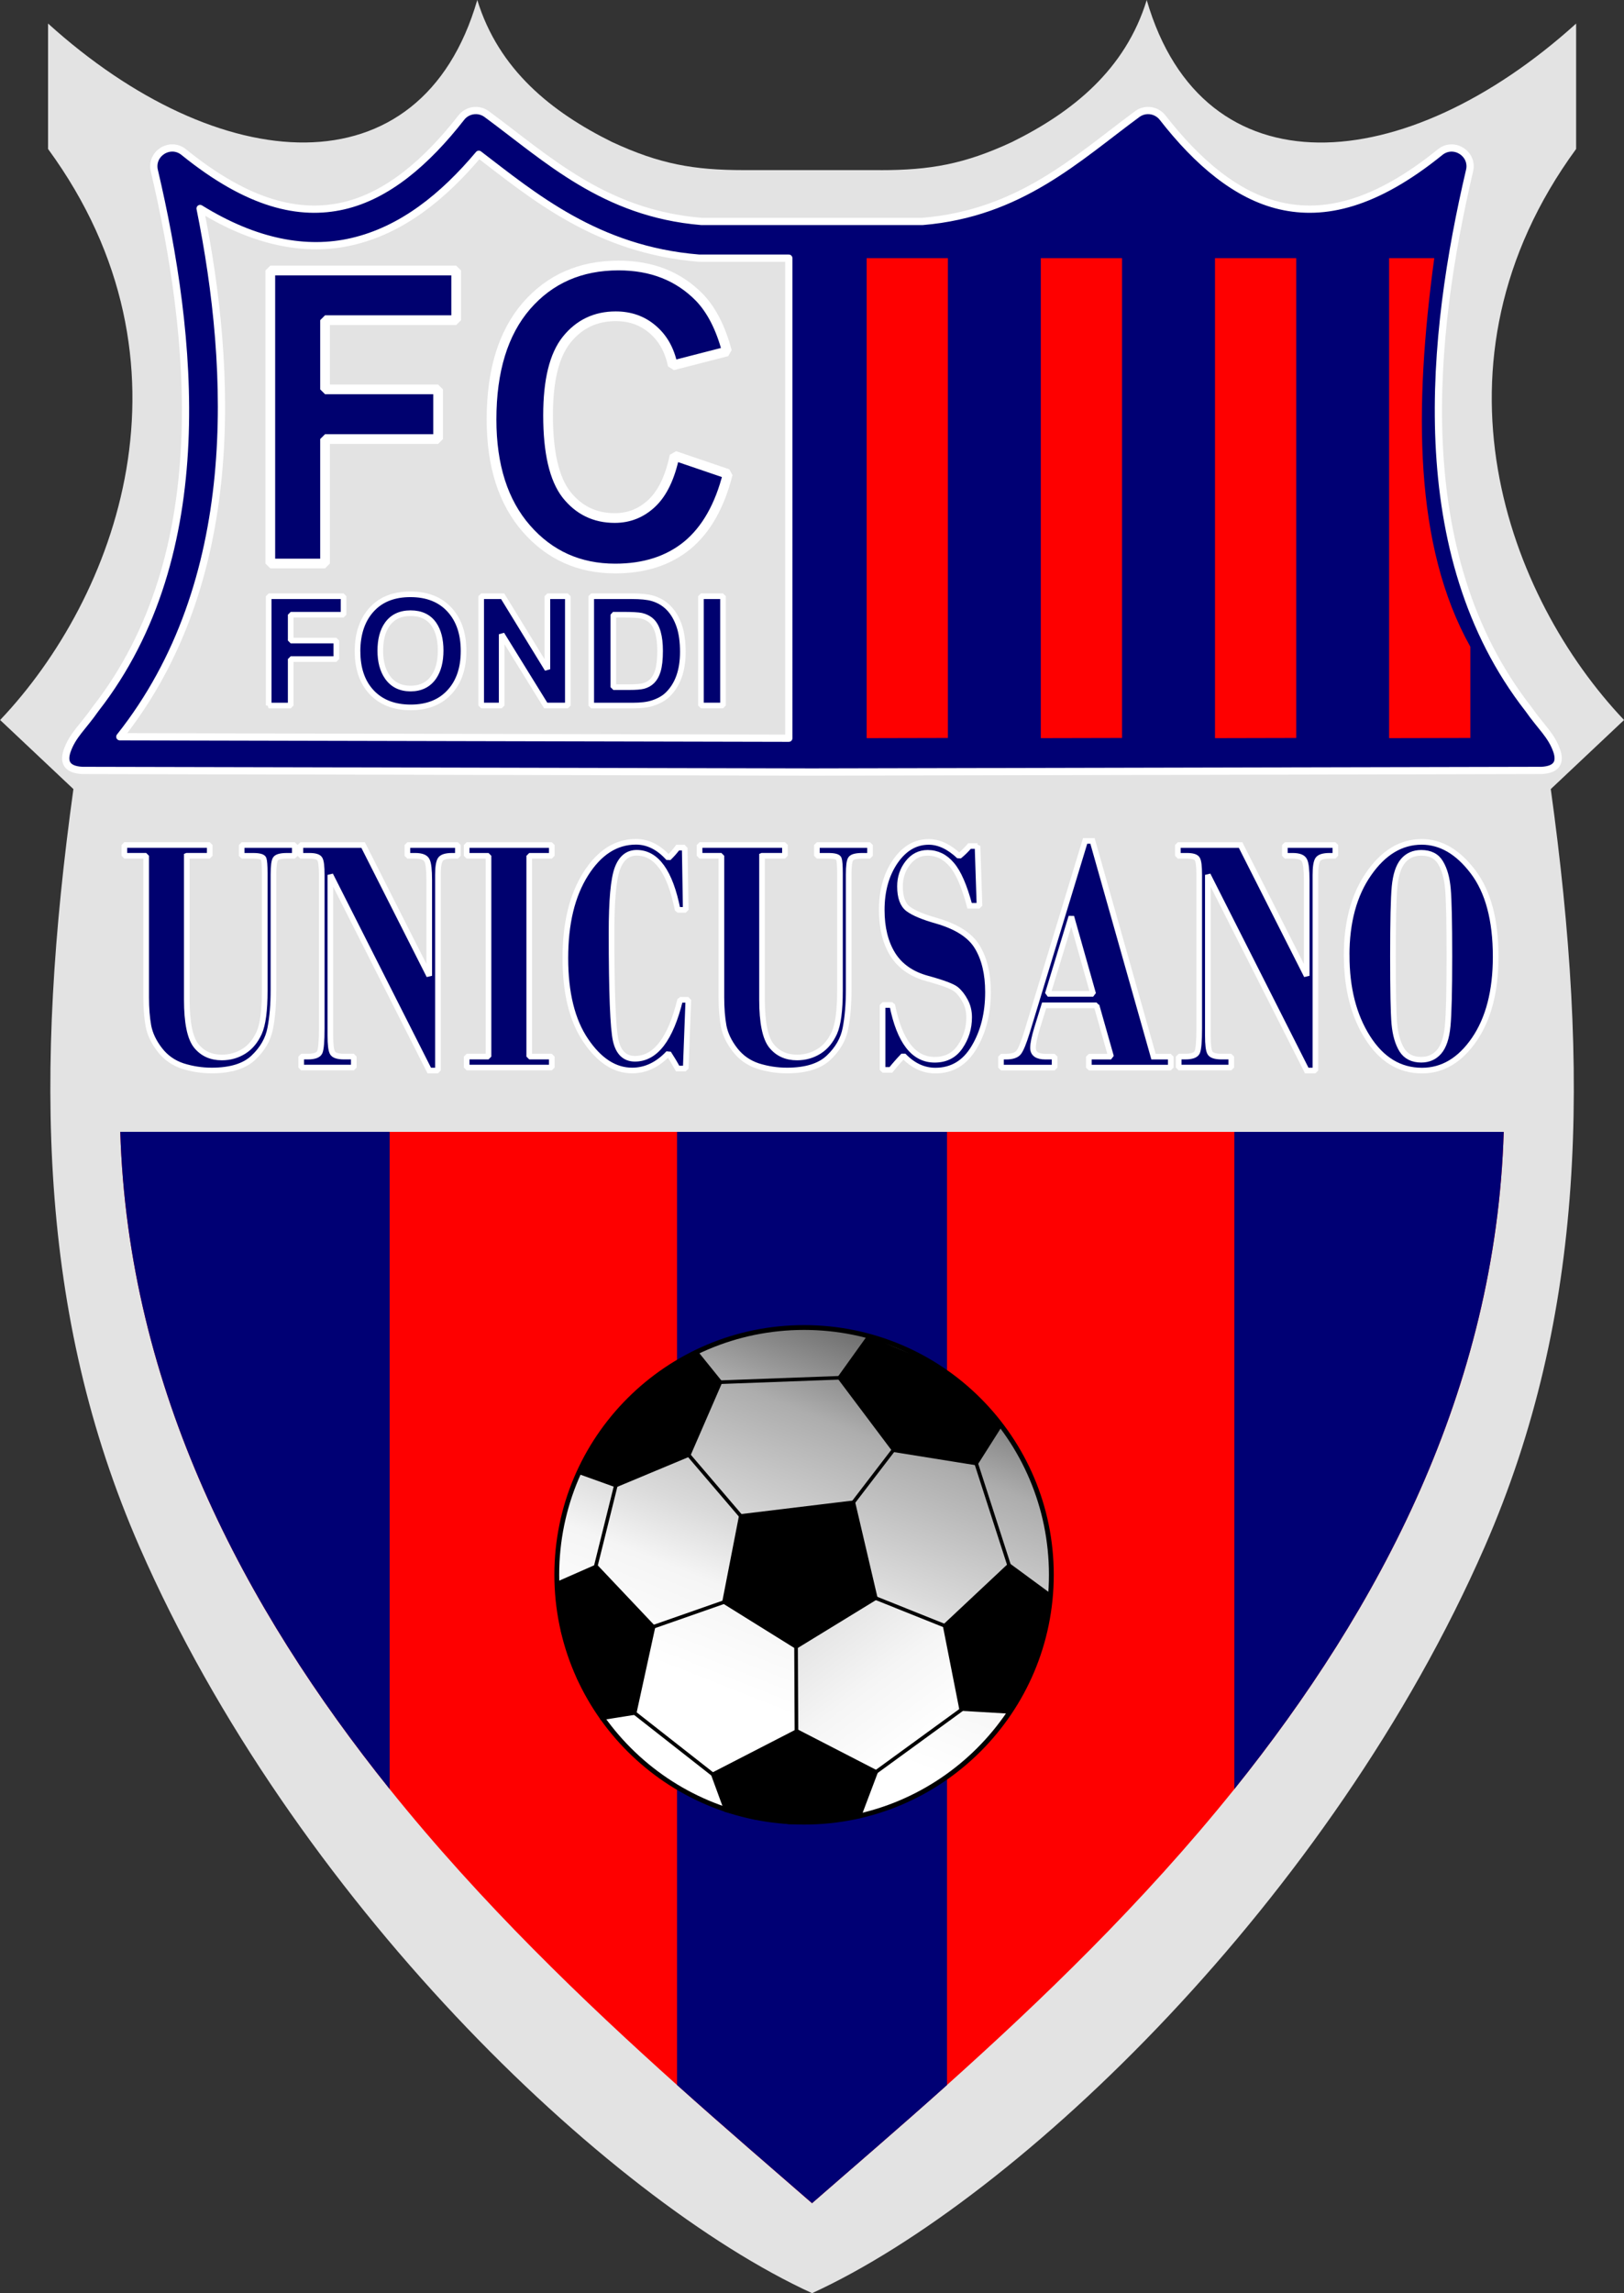 <?xml version="1.0" encoding="UTF-8"?>
<svg id="Layer_2" data-name="Layer 2" xmlns="http://www.w3.org/2000/svg" xmlns:xlink="http://www.w3.org/1999/xlink" viewBox="0 0 354.18 500">
  <rect x="0" y="0" width="354.18" height="500" fill="#333333" stroke="none"/>
  <defs>
    <style>
      .cls-1 {
        stroke-width: 1.05px;
      }

      .cls-1, .cls-2, .cls-3, .cls-4 {
        fill: none;
      }

      .cls-1, .cls-3 {
        stroke-miterlimit: 3.37;
      }

      .cls-1, .cls-3, .cls-4 {
        stroke: #000;
      }

      .cls-5 {
        clip-path: url(#clippath);
      }

      .cls-2, .cls-6, .cls-7, .cls-8, .cls-9, .cls-10, .cls-11, .cls-12 {
        stroke-width: 0px;
      }

      .cls-3, .cls-4 {
        stroke-width: .79px;
      }

      .cls-6 {
        fill: url(#linear-gradient);
      }

      .cls-13, .cls-14, .cls-15, .cls-16 {
        stroke: #fff;
      }

      .cls-13, .cls-15 {
        stroke-linejoin: round;
        stroke-width: 1.58px;
      }

      .cls-13, .cls-15, .cls-7, .cls-8, .cls-9 {
        fill-rule: evenodd;
      }

      .cls-13, .cls-9 {
        fill: #e3e3e3;
      }

      .cls-17 {
        clip-path: url(#clippath-1);
      }

      .cls-18 {
        clip-path: url(#clippath-4);
      }

      .cls-19 {
        clip-path: url(#clippath-3);
      }

      .cls-20 {
        clip-path: url(#clippath-2);
      }

      .cls-21 {
        clip-path: url(#clippath-7);
      }

      .cls-22 {
        clip-path: url(#clippath-8);
      }

      .cls-23 {
        clip-path: url(#clippath-6);
      }

      .cls-24 {
        clip-path: url(#clippath-5);
      }

      .cls-25 {
        clip-path: url(#clippath-9);
      }

      .cls-14 {
        stroke-width: 2.12px;
      }

      .cls-14, .cls-16 {
        fill: #00016f;
        stroke-miterlimit: 1.27;
      }

      .cls-26 {
        clip-path: url(#clippath-20);
      }

      .cls-27 {
        clip-path: url(#clippath-21);
      }

      .cls-28 {
        clip-path: url(#clippath-14);
      }

      .cls-29 {
        clip-path: url(#clippath-13);
      }

      .cls-30 {
        clip-path: url(#clippath-12);
      }

      .cls-31 {
        clip-path: url(#clippath-10);
      }

      .cls-32 {
        clip-path: url(#clippath-15);
      }

      .cls-33 {
        clip-path: url(#clippath-17);
      }

      .cls-34 {
        clip-path: url(#clippath-16);
      }

      .cls-35 {
        clip-path: url(#clippath-19);
      }

      .cls-36 {
        clip-path: url(#clippath-11);
      }

      .cls-37 {
        clip-path: url(#clippath-18);
      }

      .cls-15, .cls-7 {
        fill: #000074;
      }

      .cls-8 {
        fill: #fe0000;
      }

      .cls-10 {
        fill: url(#linear-gradient-2);
      }

      .cls-16 {
        stroke-width: 1.23px;
      }

      .cls-4 {
        stroke-linecap: square;
        stroke-miterlimit: 1.75;
      }

      .cls-12 {
        fill: #fff;
      }
    </style>
    <clipPath id="clippath">
      <rect class="cls-2" x="25.49" y="183.18" width="300.27" height="261.86"/>
    </clipPath>
    <clipPath id="clippath-1">
      <path class="cls-2" d="m175.36,289.45c29.78,0,53.93,24.14,53.93,53.92s-24.14,53.93-53.93,53.93-53.93-24.14-53.93-53.93,24.14-53.92,53.93-53.92"/>
    </clipPath>
    <clipPath id="clippath-2">
      <path class="cls-2" d="m175.36,289.45c29.78,0,53.93,24.14,53.93,53.92s-24.14,53.93-53.93,53.93-53.93-24.14-53.93-53.93,24.14-53.92,53.93-53.92"/>
    </clipPath>
    <clipPath id="clippath-3">
      <rect class="cls-2" x="121.44" y="289.45" width="107.85" height="107.85"/>
    </clipPath>
    <linearGradient id="linear-gradient" x1="-536.83" y1="89.8" x2="-535.47" y2="87.23" gradientTransform="translate(-7281.11 -16817.86) rotate(-125.15) scale(34.16 -42.43)" gradientUnits="userSpaceOnUse">
      <stop offset="0" stop-color="#fff"/>
      <stop offset=".18" stop-color="#f5f5f5"/>
      <stop offset=".3" stop-color="#dadada"/>
      <stop offset=".54" stop-color="#adadad"/>
      <stop offset=".71" stop-color="#707070"/>
      <stop offset=".89" stop-color="#232323"/>
      <stop offset="1" stop-color="#000"/>
    </linearGradient>
    <clipPath id="clippath-4">
      <rect class="cls-2" x="25.49" y="183.18" width="300.27" height="261.86"/>
    </clipPath>
    <clipPath id="clippath-5">
      <polyline class="cls-2" points="173.61 380.66 173.27 357.08 189.34 347.3 208.03 355.34 210.12 371.05 190.04 386.95 173.61 380.66"/>
    </clipPath>
    <clipPath id="clippath-6">
      <polyline class="cls-2" points="173.61 380.66 173.27 357.08 189.34 347.3 208.03 355.34 210.12 371.05 190.04 386.95 173.61 380.66"/>
    </clipPath>
    <clipPath id="clippath-7">
      <rect class="cls-2" x="173.27" y="347.3" width="36.86" height="39.65"/>
    </clipPath>
    <linearGradient id="linear-gradient-2" x1="-538.17" y1="87.66" x2="-534.17" y2="87.66" gradientTransform="translate(-13821.71 -21116.98) rotate(-126.68) scale(47.6 -18.2)" gradientUnits="userSpaceOnUse">
      <stop offset="0" stop-color="#fff"/>
      <stop offset=".09" stop-color="#f5f5f5"/>
      <stop offset=".23" stop-color="#dadada"/>
      <stop offset=".42" stop-color="#adadad"/>
      <stop offset=".64" stop-color="#707070"/>
      <stop offset=".89" stop-color="#232323"/>
      <stop offset="1" stop-color="#000"/>
    </linearGradient>
    <clipPath id="clippath-8">
      <rect class="cls-2" x="25.49" y="183.18" width="300.27" height="261.86"/>
    </clipPath>
    <clipPath id="clippath-9">
      <rect class="cls-2" x="25.49" y="183.18" width="300.27" height="261.86"/>
    </clipPath>
    <clipPath id="clippath-10">
      <rect class="cls-2" x="25.49" y="183.18" width="300.27" height="261.86"/>
    </clipPath>
    <clipPath id="clippath-11">
      <rect class="cls-2" x="25.49" y="183.18" width="300.27" height="261.86"/>
    </clipPath>
    <clipPath id="clippath-12">
      <rect class="cls-2" x="25.49" y="183.18" width="300.27" height="261.86"/>
    </clipPath>
    <clipPath id="clippath-13">
      <rect class="cls-2" x="25.49" y="183.18" width="300.27" height="261.86"/>
    </clipPath>
    <clipPath id="clippath-14">
      <rect class="cls-2" x="25.49" y="183.18" width="300.27" height="261.86"/>
    </clipPath>
    <clipPath id="clippath-15">
      <rect class="cls-2" x="25.49" y="183.18" width="300.27" height="261.86"/>
    </clipPath>
    <clipPath id="clippath-16">
      <rect class="cls-2" x="25.49" y="183.18" width="300.27" height="261.86"/>
    </clipPath>
    <clipPath id="clippath-17">
      <rect class="cls-2" x="25.49" y="183.18" width="300.27" height="261.86"/>
    </clipPath>
    <clipPath id="clippath-18">
      <rect class="cls-2" x="25.49" y="183.18" width="300.27" height="261.86"/>
    </clipPath>
    <clipPath id="clippath-19">
      <rect class="cls-2" x="25.49" y="183.18" width="300.27" height="261.86"/>
    </clipPath>
    <clipPath id="clippath-20">
      <rect class="cls-2" x="25.49" y="183.18" width="300.27" height="261.86"/>
    </clipPath>
    <clipPath id="clippath-21">
      <rect class="cls-2" x="25.49" y="183.18" width="300.27" height="261.86"/>
    </clipPath>
  </defs>
  <g id="svg2">
    <g id="g6495">
      <path id="path4148" class="cls-9" d="m191.99,37.1c10.83,0,18.31-1.29,28.71-6.13,13.18-6.52,24.71-15.73,29.39-30.96,12.29,42.38,56.44,38.76,93.65,5.13v27.34c-34.21,46.77-14.82,97.89,10.45,124.51l-15.98,15.06c8.53,61.77,7.72,114.57-14.41,165.21-33.42,76.49-101.53,142.03-146.69,162.74-45.16-20.71-113.27-86.24-146.69-162.74-22.13-50.65-22.95-103.45-14.41-165.21l-15.98-15.06c25.27-26.62,44.66-77.74,10.45-124.51V5.13C47.65,38.76,91.8,42.38,104.09,0c4.68,15.23,16.21,24.44,29.39,30.96,10.4,4.84,17.88,6.13,28.71,6.13h29.8Z"/>
      <path id="path4150" class="cls-8" d="m206.53,454.61c20.19-18.1,42.67-39.61,62.67-64.52,31.53-39.29,57.04-87.06,58.75-143.3H26.23c1.72,56.24,27.22,104.01,58.75,143.3,20,24.92,42.48,46.42,62.67,64.52,10.64,9.54,20.68,18.13,29.44,25.77,8.75-7.64,18.8-16.23,29.44-25.77h0Z"/>
      <path id="path4152" class="cls-7" d="m206.53,454.61v-207.82h-58.87v207.82c10.64,9.54,20.68,18.13,29.44,25.77,8.75-7.64,18.8-16.23,29.44-25.77Zm62.67-64.52c31.53-39.29,57.04-87.06,58.75-143.3h-58.75v143.3Z"/>
      <path id="path4158" class="cls-7" d="m84.98,390.08c-31.53-39.29-57.04-87.06-58.75-143.3h58.75v143.3Z"/>
      <path id="path4160" class="cls-15" d="m152.91,48.28c-21.24-1.79-33.64-13.74-46.77-23.4-.65-.48-1.43-.75-2.24-.78-1.28-.04-2.51.53-3.29,1.54-7.63,9.78-16.16,17.05-25.69,19.24-9.53,2.19-20.66-.23-34.84-11.71-2.96-2.4-7.29.31-6.42,4.03,8.36,35.67,13.62,83.47-12.8,117.35-2.77,3.98-5.03,5.73-6.23,9.2-.77,2.32-.16,4.05,3.32,4.23l159.13.35,159.13-.35c3.48-.19,4.09-1.91,3.32-4.23-1.2-3.47-3.46-5.23-6.23-9.2-26.42-33.88-21.15-81.68-12.8-117.35.87-3.71-3.45-6.42-6.42-4.03-14.18,11.47-25.31,13.9-34.84,11.71s-18.07-9.46-25.69-19.24c-.79-1.01-2.01-1.58-3.29-1.54-.81.03-1.59.3-2.24.78-13.12,9.66-25.53,21.61-46.77,23.4h-48.37Z"/>
      <path id="path4164" class="cls-13" d="m172.03,56.29h-19.33c-.11,0-.22,0-.33-.01-22.21-1.82-36.1-13.59-47.95-22.64-7.68,9.13-16.7,16.52-27.71,19.05-9.9,2.28-21.03.22-33.07-7.23,7.18,35.52,9.21,81.51-17.51,115.18l145.9.32V56.29Z"/>
      <path id="path4174" class="cls-8" d="m244.71,56.29h-17.72v104.65l17.72-.04V56.29Z"/>
      <path id="path4176" class="cls-8" d="m282.7,56.29h-17.72v104.65l17.72-.04V56.29Z"/>
      <path id="path4178" class="cls-8" d="m312.8,56.29h-9.85v104.65l17.72-.04v-19.88c-12.3-22-12.31-51.93-7.87-84.73Z"/>
      <path id="path4180" class="cls-8" d="m206.73,56.29h-17.72v104.65l17.72-.04V56.29Z"/>
      <path id="path6441" class="cls-14" d="m58.95,122.87v-63.89h40.54v10.83h-28.6v15.09h24.66v10.83h-24.66v27.14s-11.94,0-11.94,0Z"/>
      <path id="path6443" class="cls-14" d="m147.12,99.38l11.6,3.95c-1.76,6.98-4.71,12.17-8.84,15.58-4.13,3.37-9.36,5.05-15.71,5.05-7.84,0-14.3-2.9-19.37-8.7s-7.6-13.73-7.6-23.79c0-10.63,2.53-18.88,7.6-24.76,5.1-5.88,11.8-8.82,20.1-8.82,7.21,0,13.08,2.31,17.62,6.94,2.66,2.76,4.67,6.69,6.02,11.8l-11.82,3.04c-.68-3.33-2.14-5.94-4.39-7.85-2.21-1.91-4.9-2.86-8.05-2.86-4.39,0-7.96,1.7-10.7,5.11-2.7,3.37-4.05,8.86-4.05,16.49,0,8.07,1.33,13.83,4,17.28,2.7,3.41,6.21,5.11,10.53,5.11,3.15,0,5.87-1.1,8.16-3.29s3.92-5.62,4.9-10.28Z"/>
      <path id="path6446" class="cls-16" d="m58.6,153.83v-23.83h16.33v4.03h-11.53v5.64h9.95v4.03h-9.95v10.14s-4.81,0-4.81,0Z"/>
      <path id="path6448" class="cls-16" d="m77.97,142.05c0-3.97,1.1-7.1,3.31-9.38,2-2.06,4.74-3.09,8.22-3.09,3.69,0,6.56,1.15,8.62,3.45,1.99,2.22,2.98,5.19,2.98,8.91s-.99,6.66-2.96,8.85c-2.06,2.3-4.91,3.45-8.56,3.45s-6.53-1.13-8.6-3.38c-2-2.18-3-5.12-3-8.82Zm4.97-.16c0,2.34.51,4.24,1.52,5.71,1.17,1.69,2.87,2.53,5.09,2.53s3.94-.86,5.09-2.57c.98-1.46,1.46-3.37,1.46-5.73s-.49-4.28-1.46-5.69c-1.12-1.63-2.82-2.44-5.09-2.44s-3.99.83-5.13,2.48c-.99,1.42-1.48,3.32-1.48,5.71Z"/>
      <path id="path6450" class="cls-16" d="m104.94,153.83v-23.83h4.68l9.76,15.92v-15.92h4.46v23.83h-4.82l-9.61-15.54v15.54h-4.46Z"/>
      <path id="path6452" class="cls-16" d="m128.94,130h8.8c1.99,0,3.5.15,4.53.45,2.82.82,4.78,2.84,5.87,6.05.52,1.53.78,3.41.78,5.64,0,4.06-1.1,7.15-3.29,9.29-.83.82-1.96,1.45-3.38,1.9-1.05.34-2.47.51-4.26.51h-9.05s0-23.83,0-23.83Zm4.82,4.03v15.79h3.58c1.35,0,2.32-.08,2.93-.23,1.59-.4,2.66-1.49,3.2-3.29.33-1.07.49-2.53.49-4.37,0-3.2-.62-5.38-1.86-6.54-.58-.55-1.32-.93-2.22-1.14-.69-.14-2.01-.22-3.96-.22,0,0-2.15,0-2.15,0Z"/>
      <path id="path6454" class="cls-16" d="m152.87,153.83v-23.83h4.81v23.83h-4.81Z"/>
      <path id="path6422" class="cls-16" d="m40.74,186.6v31.34c0,5.02.69,8.38,2.06,10.1,1.37,1.69,3.23,2.53,5.57,2.53,1.77,0,3.36-.45,4.79-1.34,1.43-.89,2.54-2.23,3.36-4.02.81-1.81,1.22-4.87,1.22-9.19v-25.62c0-1.66-.08-2.71-.24-3.15-.16-.43-.93-.65-2.3-.65h-2.49v-2.35h11.58v2.35h-1.7c-1.35,0-2.18.22-2.49.65-.31.41-.46,1.56-.46,3.44v25.11c0,3.18-.23,5.98-.7,8.39-.45,2.39-1.67,4.52-3.65,6.4-1.97,1.88-5.01,2.82-9.12,2.82-2.16,0-4.28-.33-6.33-.98-2.04-.68-3.71-1.86-5.01-3.55-1.3-1.69-2.12-3.41-2.46-5.17-.32-1.79-.49-3.86-.49-6.22v-30.9h-4.76v-2.35h18.62v2.35h-4.98Z"/>
      <path id="path6424" class="cls-16" d="m79.19,184.25l14.42,28.51v-20.88c0-2.2-.16-3.62-.49-4.27-.32-.68-1.18-1.01-2.57-1.01h-1.7v-2.35h11.01v2.35h-1.27c-1.37,0-2.23.28-2.57.83-.34.55-.51,1.66-.51,3.33v42.66h-1.89l-21.57-42.66v35.03c0,1.95.15,3.21.46,3.76.31.55,1.15.83,2.54.83h2.11v2.39h-11.47v-2.39h1.43c1.46,0,2.34-.33,2.62-.98s.43-2.38.43-5.17v-33.47c0-1.83-.14-2.98-.41-3.44-.25-.48-1.01-.72-2.27-.72h-1.98v-2.35h13.67,0Z"/>
      <path id="path6426" class="cls-16" d="m115.42,186.6v43.78h4.92v2.39h-18.56v-2.39h4.76v-43.78h-4.76v-2.35h18.56v2.35h-4.92Z"/>
      <path id="path6428" class="cls-16" d="m149.33,184.82l.22,13.57h-1.76c-1.64-8.3-4.62-12.45-8.93-12.45-1.97,0-3.37,1.15-4.22,3.44s-1.27,6.95-1.27,13.97c0,13.05.31,20.9.92,23.56.61,2.63,2.01,3.94,4.19,3.94,4.47,0,7.76-4.28,9.85-12.85h1.79l-.57,14.98h-1.76c-.54-.99-1.21-2.1-2-3.33-2.36,2.51-5.01,3.76-7.93,3.76-3.79,0-7.16-2.18-10.12-6.55s-4.44-10.35-4.44-17.95,1.47-13.63,4.41-18.31c2.96-4.7,6.62-7.06,10.99-7.06,2.6,0,4.96,1.18,7.09,3.55.79-.77,1.46-1.53,2-2.28h1.54Z"/>
      <path id="path6430" class="cls-16" d="m166.19,186.6v31.34c0,5.02.69,8.38,2.06,10.1,1.37,1.69,3.23,2.53,5.57,2.53,1.77,0,3.36-.45,4.79-1.34,1.43-.89,2.54-2.23,3.36-4.02.81-1.81,1.22-4.87,1.22-9.19v-25.62c0-1.66-.08-2.71-.24-3.15s-.93-.65-2.3-.65h-2.49v-2.35h11.58v2.35h-1.7c-1.35,0-2.18.22-2.49.65-.31.41-.46,1.56-.46,3.44v25.11c0,3.18-.23,5.98-.7,8.39-.45,2.39-1.67,4.52-3.65,6.4-1.97,1.88-5.01,2.82-9.12,2.82-2.16,0-4.28-.33-6.33-.98-2.04-.68-3.71-1.86-5.01-3.55-1.3-1.69-2.12-3.41-2.46-5.17-.32-1.79-.49-3.86-.49-6.22v-30.9h-4.76v-2.35h18.62v2.35h-4.98,0Z"/>
      <path id="path6432" class="cls-16" d="m213.19,184.46l.43,13.03h-2.16c-1.14-4.29-2.44-7.29-3.9-8.97-1.44-1.71-3.19-2.57-5.25-2.57-1.75,0-3.19.74-4.33,2.21-1.14,1.47-1.7,3.17-1.7,5.1,0,2.39.6,4.03,1.79,4.92,1.19.89,3.24,1.75,6.14,2.57,4.46,1.28,7.44,3.21,8.96,5.79,1.53,2.56,2.3,5.81,2.3,9.77,0,4.66-1.01,8.67-3.03,12.05-2,3.38-4.82,5.07-8.44,5.07-2.58,0-4.91-1.09-6.98-3.26-1.01,1.06-1.92,2.1-2.73,3.11h-1.81v-14.15h2.11c1.59,7.96,4.67,11.94,9.25,11.94,2.42,0,4.28-.95,5.57-2.86,1.3-1.91,1.95-4.04,1.95-6.4,0-1.33-.29-2.52-.87-3.58-.56-1.06-1.22-1.91-1.98-2.53s-2.85-1.41-6.28-2.35c-3.43-.94-5.94-2.7-7.55-5.28-1.59-2.58-2.38-5.8-2.38-9.66,0-4.15.97-7.66,2.92-10.53,1.97-2.87,4.41-4.31,7.33-4.31,2.22,0,4.43,1.04,6.63,3.11.7-.55,1.46-1.29,2.27-2.21h1.73,0Z"/>
      <path id="path6434" class="cls-16" d="m239.14,219.2h-11.42l-1.54,4.96c-.6,1.98-.89,3.41-.89,4.31,0,1.28.9,1.92,2.71,1.92h2v2.39h-11.69v-2.39h1.06c1.39,0,2.33-.31,2.81-.94s1.08-2.09,1.79-4.38l12.69-41.72h1.6l13.31,47.04h3.76v2.39h-17.86v-2.39h4.84l-3.17-11.18h0Zm-10.63-2.5h9.9l-4.76-16.83-5.14,16.83h0Z"/>
      <path id="path6436" class="cls-16" d="m270.56,184.25l14.42,28.51v-20.88c0-2.2-.16-3.62-.49-4.27-.32-.68-1.18-1.01-2.57-1.01h-1.7v-2.35h11.01v2.35h-1.27c-1.37,0-2.23.28-2.57.83s-.51,1.66-.51,3.33v42.66h-1.89l-21.57-42.66v35.03c0,1.95.15,3.21.46,3.76.31.55,1.15.83,2.54.83h2.11v2.39h-11.47v-2.39h1.43c1.46,0,2.34-.33,2.62-.98s.43-2.38.43-5.17v-33.47c0-1.83-.14-2.98-.41-3.44-.25-.48-1.01-.72-2.27-.72h-1.98v-2.35h13.67Z"/>
      <path id="path6438" class="cls-16" d="m293.69,208.31c0-7.26,1.61-13.2,4.82-17.8,3.21-4.63,7.06-6.95,11.55-6.95,4.17,0,7.89,2.17,11.18,6.51,3.3,4.34,4.95,10.52,4.95,18.53,0,7.5-1.56,13.52-4.68,18.06-3.1,4.51-6.9,6.77-11.39,6.77-4.85,0-8.8-2.4-11.85-7.2-3.05-4.8-4.57-10.77-4.57-17.91h0Zm22.41.22c0-7.43-.11-12.33-.32-14.69-.2-2.36-.73-4.27-1.6-5.72-.85-1.45-2.25-2.17-4.22-2.17-1.66,0-2.99.59-3.98,1.77-.97,1.16-1.59,3.03-1.84,5.61-.23,2.58-.35,7.62-.35,15.12s.1,12.35.3,14.76c.22,2.39.77,4.29,1.65,5.72.9,1.42,2.31,2.13,4.22,2.13,1.59,0,2.88-.57,3.87-1.7,1.01-1.16,1.64-3.03,1.89-5.61.25-2.58.38-7.66.38-15.23Z"/>
      <g id="g6355">
        <g class="cls-5">
          <g id="g53">
            <g class="cls-17">
              <path id="path61" class="cls-12" d="m175.36,289.45c29.78,0,53.93,24.14,53.93,53.92s-24.14,53.93-53.93,53.93-53.93-24.14-53.93-53.93,24.14-53.92,53.93-53.92"/>
            </g>
            <g class="cls-20">
              <g id="g63">
                <g class="cls-19">
                  <polygon id="polygon86" class="cls-6" points="70.67 325.2 157.19 448.07 280.06 361.55 193.54 238.67 70.67 325.2"/>
                </g>
              </g>
            </g>
          </g>
        </g>
        <g class="cls-18">
          <g id="g88">
            <g class="cls-24">
              <polyline id="polyline96" class="cls-12" points="173.61 380.66 173.27 357.08 189.34 347.3 208.03 355.34 210.12 371.05 190.04 386.95 173.61 380.66"/>
            </g>
            <g class="cls-23">
              <g id="g98">
                <g class="cls-21">
                  <polygon id="polygon121" class="cls-10" points="154.27 361.45 186.42 404.61 229.12 372.8 196.97 329.64 154.27 361.45"/>
                </g>
              </g>
            </g>
          </g>
        </g>
        <g class="cls-22">
          <polyline id="polyline123" class="cls-11" points="187.42 396.03 191.08 386.34 173.79 377.43 155.45 386.87 158.33 394.72 164.49 396.3 172.09 397.35 180.08 397.09 187.42 396.03"/>
        </g>
        <g class="cls-25">
          <polygon id="polygon125" class="cls-3" points="173.79 377.43 155.45 386.87 158.33 394.72 164.49 396.3 172.09 397.35 180.08 397.09 187.42 396.03 191.08 386.34 173.79 377.43"/>
        </g>
        <g class="cls-31">
          <polyline id="polyline127" class="cls-11" points="220 373.24 209.6 372.63 206.02 354.46 220.08 341.27 228.99 347.82 227.33 356.65 224.36 365.29 221.22 371.41 220 373.24"/>
        </g>
        <g class="cls-36">
          <polygon id="polygon129" class="cls-3" points="206.02 354.46 220.08 341.27 228.99 347.82 227.33 356.65 224.36 365.29 221.22 371.41 220 373.24 209.6 372.63 206.02 354.46"/>
        </g>
        <g class="cls-30">
          <polyline id="polyline131" class="cls-11" points="131.26 374.64 138.42 373.5 142.52 354.73 130.03 341.53 121.47 345.29 122.78 355.86 126.27 365.99 129.94 371.93 131.26 374.64"/>
        </g>
        <g class="cls-29">
          <polygon id="polygon133" class="cls-3" points="142.52 354.73 130.03 341.53 121.47 345.29 122.78 355.86 126.27 365.99 129.94 371.93 131.26 374.64 138.42 373.5 142.52 354.73"/>
        </g>
        <g class="cls-28">
          <polyline id="polyline135" class="cls-11" points="173.61 359.09 157.9 349.31 161.56 330.53 186.11 327.56 191 348.44 173.61 359.09"/>
        </g>
        <g class="cls-32">
          <polygon id="polygon137" class="cls-4" points="173.61 359.09 157.9 349.31 161.56 330.53 186.11 327.56 191 348.44 173.61 359.09"/>
        </g>
        <g class="cls-34">
          <polyline id="polyline139" class="cls-11" points="218.07 310.97 212.92 319.09 194.93 316.21 183.05 300.4 189.25 291.75 201.57 296.82 207.68 300.66 212.48 305.29 214.14 306.6 218.07 310.97"/>
        </g>
        <g class="cls-33">
          <polygon id="polygon141" class="cls-4" points="212.48 305.29 214.14 306.6 218.07 310.97 212.92 319.09 194.93 316.21 183.05 300.4 189.25 291.75 201.57 296.82 207.68 300.66 212.48 305.29"/>
        </g>
        <g class="cls-37">
          <polyline id="polyline143" class="cls-11" points="150.21 317.25 134.31 323.89 126.54 321.1 128.55 317 132.3 311.41 136.67 306.34 140.25 302.76 144.27 299.53 148.46 297.17 151.96 294.98 157.11 301.36 150.21 317.25"/>
        </g>
        <g class="cls-35">
          <polygon id="polygon145" class="cls-4" points="148.46 297.17 151.96 294.98 157.11 301.36 150.21 317.25 134.31 323.89 126.54 321.1 128.55 317 132.3 311.41 136.67 306.34 140.25 302.76 144.27 299.53 148.46 297.17"/>
        </g>
        <g class="cls-26">
          <path id="path147" class="cls-3" d="m190.82,386.52l19.56-14.24m-36.68,5.5l-.09-19.12m-18.17,28.21l-17.03-13.36m67.6-19.04l-15.02-6.02m29.08-7.16l-7.16-22.19m-26.81,8.47l8.91-11.62m-37.91-14.58l25.94-.96m-21.49,30.13l-11.35-13.28m-8.04,37.56l15.72-5.5m-28.03-7.51l4.45-17.9"/>
        </g>
        <g class="cls-27">
          <path id="path149" class="cls-1" d="m175.36,289.45c29.78,0,53.93,24.14,53.93,53.92s-24.14,53.93-53.93,53.93-53.93-24.14-53.93-53.93,24.14-53.92,53.93-53.92Z"/>
        </g>
      </g>
    </g>
  </g>
</svg>